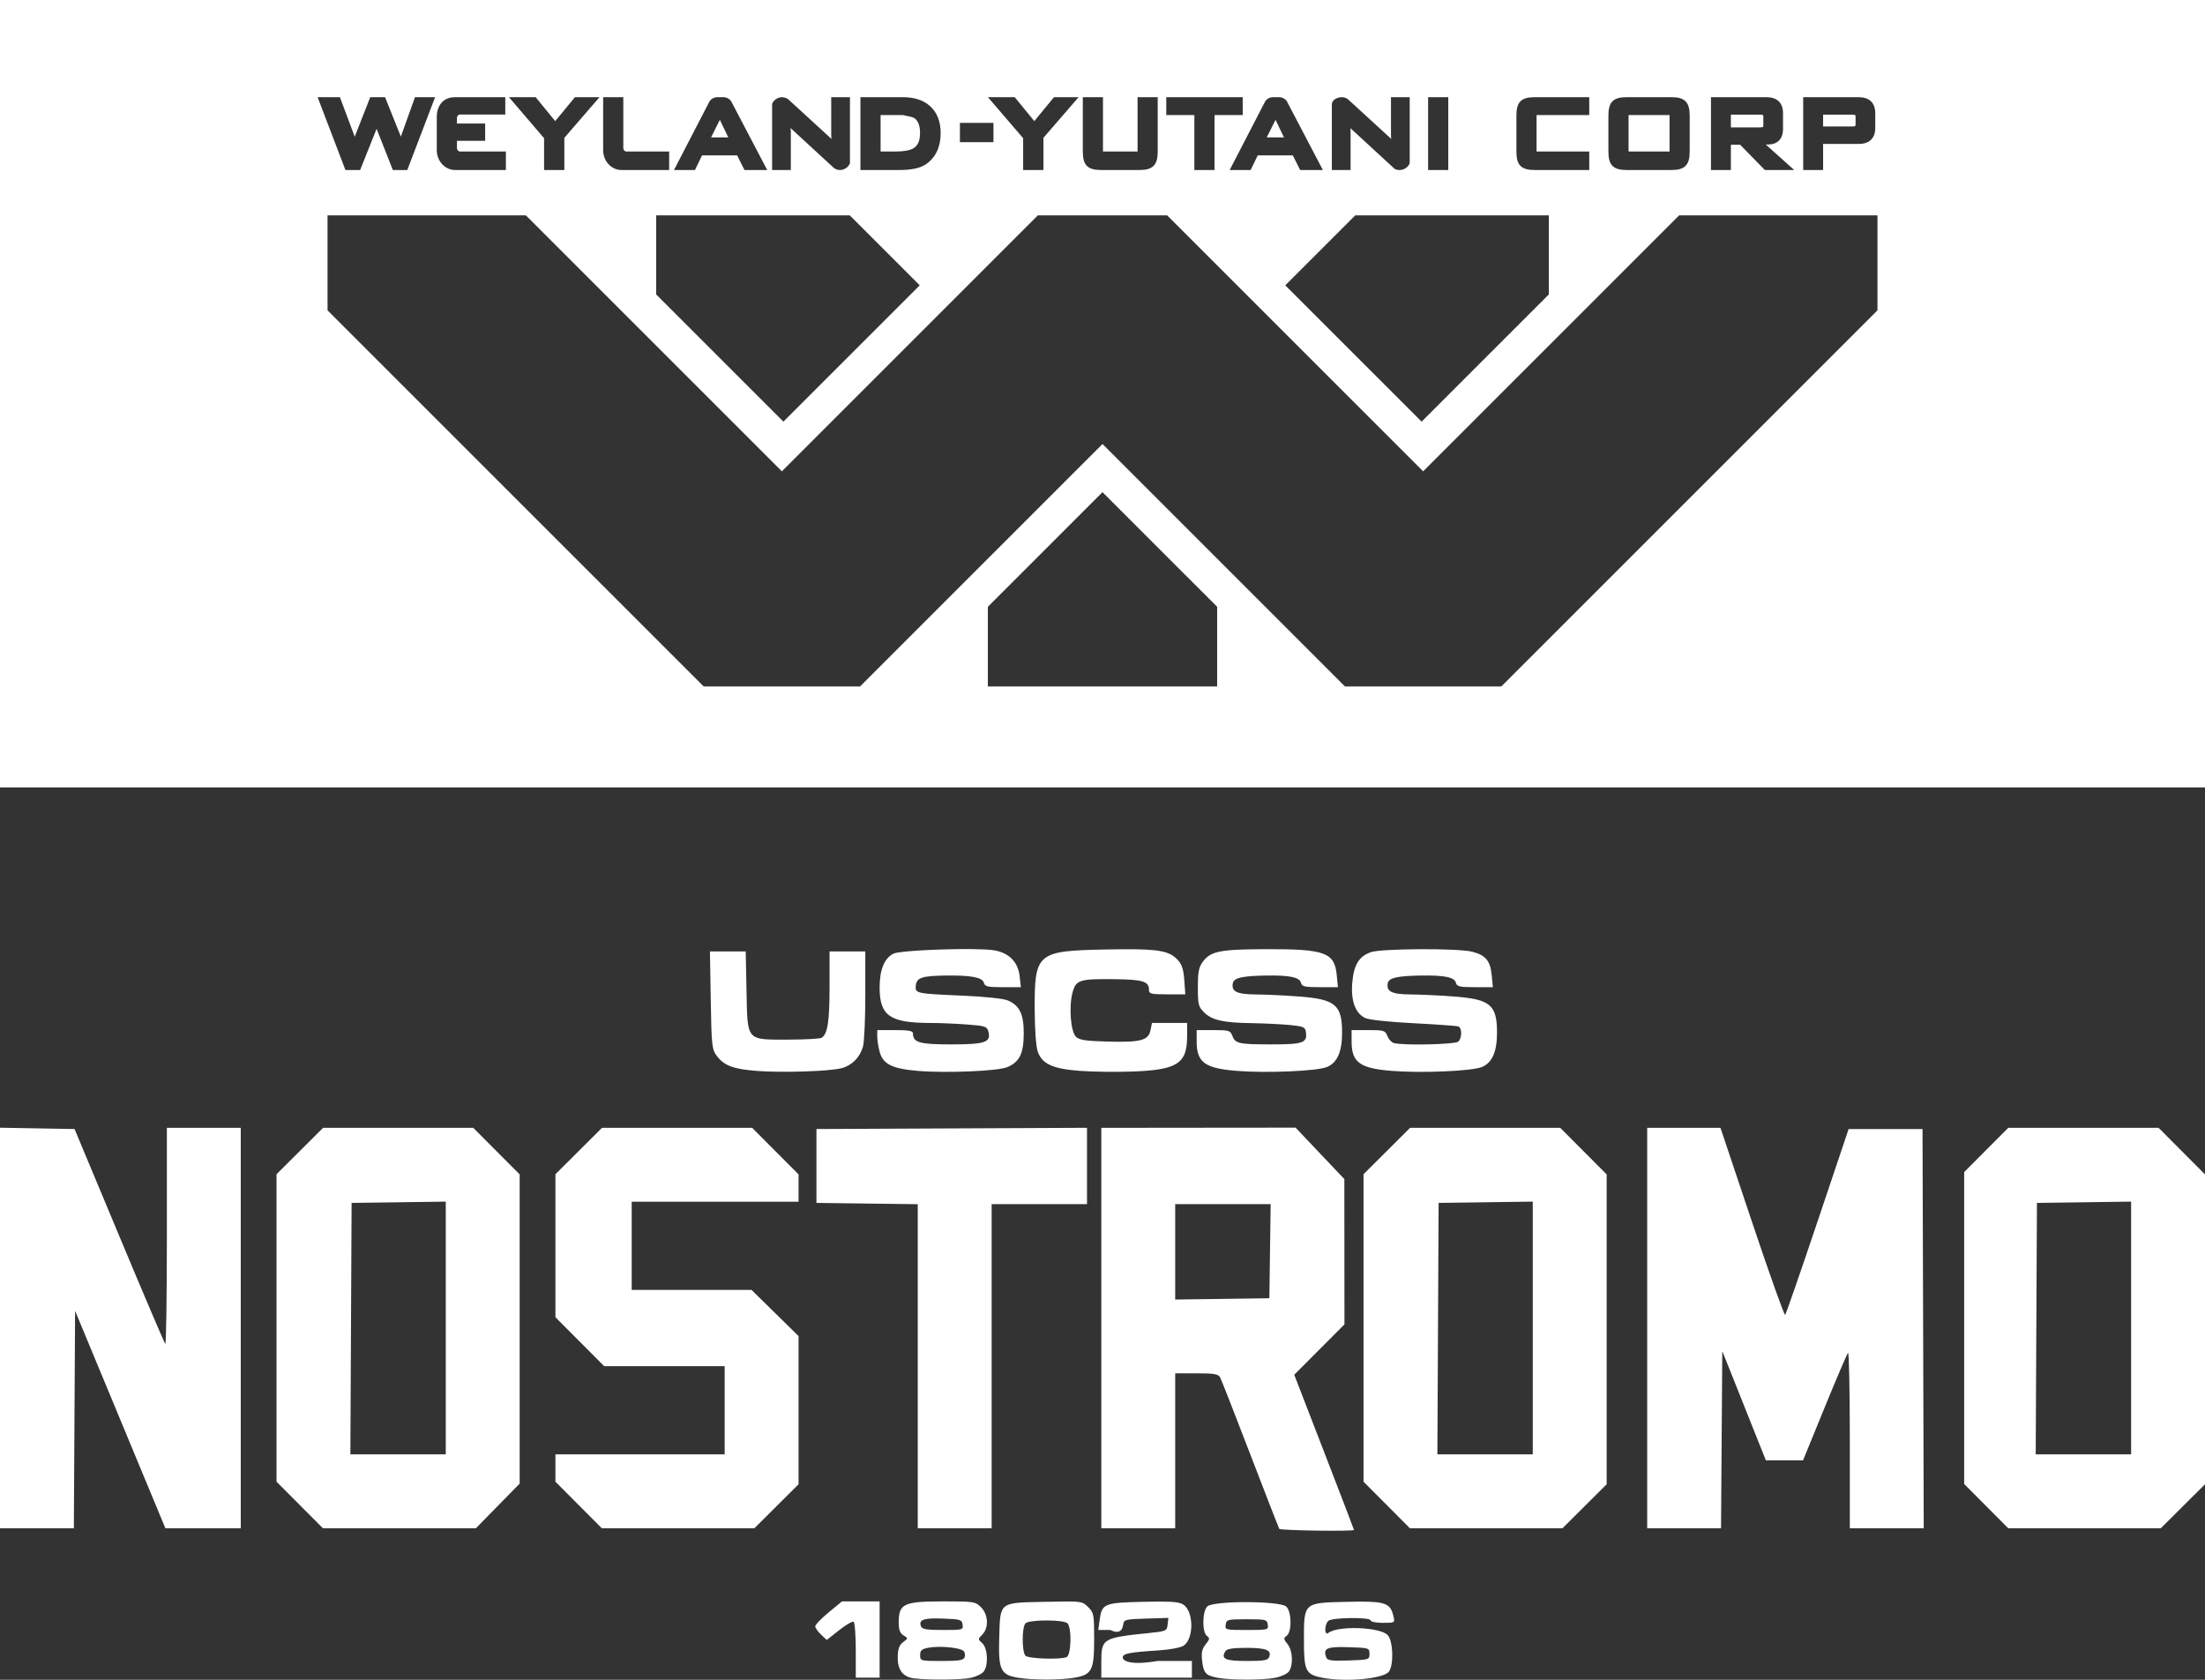<?xml version="1.0" encoding="UTF-8" standalone="no"?>
<!-- Created with Inkscape (http://www.inkscape.org/) -->

<svg
   xmlns:dc="http://purl.org/dc/elements/1.1/"
   xmlns:cc="http://creativecommons.org/ns#"
   xmlns:rdf="http://www.w3.org/1999/02/22-rdf-syntax-ns#"
   xmlns:svg="http://www.w3.org/2000/svg"
   xmlns="http://www.w3.org/2000/svg"
   xmlns:sodipodi="http://sodipodi.sourceforge.net/DTD/sodipodi-0.dtd"
   xmlns:inkscape="http://www.inkscape.org/namespaces/inkscape"
   width="210mm"
   height="160mm"
   viewBox="0 0 744.094 566.929"
   id="svg2"
   version="1.1"
   inkscape:version="0.91 r13725"
   sodipodi:docname="nostromo-1.svg">
  <rect x="0" y="0" width="744.094" height="566.929" fill="#333333" stroke="none"/>
  <defs
     id="defs4">
    <clipPath
       id="clipPath16"
       clipPathUnits="userSpaceOnUse">
      <path
         inkscape:connector-curvature="0"
         id="path18"
         d="M 0,612 792,612 792,0 0,0 0,612 Z" />
    </clipPath>
    <clipPath
       id="clipPath26"
       clipPathUnits="userSpaceOnUse">
      <path
         inkscape:connector-curvature="0"
         id="path28"
         d="M 0,612 792,612 792,0 0,0 0,612 Z" />
    </clipPath>
  </defs>
  <sodipodi:namedview
     id="base"
     pagecolor="#000000"
     bordercolor="#666666"
     borderopacity="1.0"
     inkscape:pageopacity="0"
     inkscape:pageshadow="2"
     inkscape:zoom="0.49497475"
     inkscape:cx="445.50353"
     inkscape:cy="74.462806"
     inkscape:document-units="px"
     inkscape:current-layer="layer1"
     showgrid="true"
     inkscape:snap-bbox="true"
     inkscape:bbox-paths="true"
     inkscape:bbox-nodes="true"
     inkscape:snap-bbox-edge-midpoints="true"
     inkscape:snap-bbox-midpoints="true"
     inkscape:object-paths="true"
     inkscape:snap-intersection-paths="true"
     inkscape:object-nodes="true"
     inkscape:snap-smooth-nodes="true"
     inkscape:snap-midpoints="true"
     inkscape:snap-object-midpoints="true"
     inkscape:snap-center="true"
     inkscape:window-width="1600"
     inkscape:window-height="849"
     inkscape:window-x="0"
     inkscape:window-y="25"
     inkscape:window-maximized="1"
     inkscape:snap-global="false"
     showborder="true"
     borderlayer="false"
     inkscape:showpageshadow="false" />
  <g
     inkscape:label="Layer 1"
     inkscape:groupmode="layer"
     id="layer1"
     transform="translate(0,-485.433)">
    <path
       style="fill:#ffffff"
       d="M 0 -1.271 L 0 265.748 L 744.094 265.748 L 744.094 -1.271 L 0 -1.271 z M 242.145 32.797 L 244.045 32.797 C 244.629 32.791 245.201 32.931 245.703 33.217 C 246.049 33.414 246.36 33.679 246.609 34.004 C 246.735 34.167 246.806 34.305 246.855 34.398 L 246.855 34.402 L 258.902 57.377 L 251.229 57.377 L 248.75 52.434 L 236.92 52.434 L 234.521 57.377 L 227.449 57.377 L 239.33 34.406 L 239.332 34.402 C 239.381 34.309 239.453 34.171 239.58 34.006 C 239.829 33.681 240.14 33.416 240.486 33.219 C 240.988 32.932 241.561 32.794 242.145 32.799 L 242.145 32.797 z M 290.361 32.797 L 304.639 32.797 C 308.371 32.797 311.438 33.723 313.684 35.66 C 313.684 35.661 313.685 35.663 313.686 35.664 C 316.195 37.798 317.438 40.994 317.438 44.957 C 317.438 49.564 315.75 53.197 312.439 55.453 L 312.439 55.455 L 312.436 55.457 C 310.413 56.819 307.418 57.377 303.4 57.377 L 290.361 57.377 L 290.361 33.801 L 290.361 32.799 L 290.361 32.797 z M 365.404 32.797 L 372.207 32.797 L 372.207 51.129 L 383.879 51.129 L 383.879 32.797 L 390.68 32.797 L 390.68 51.037 C 390.68 53.251 390.35 54.923 389.266 55.988 C 388.229 57.034 386.628 57.377 384.561 57.377 L 371.525 57.377 C 369.454 57.377 367.844 57.029 366.787 55.996 L 366.779 55.99 L 366.773 55.986 C 365.716 54.915 365.404 53.254 365.404 51.039 L 365.404 33.801 L 365.404 32.799 L 365.404 32.797 z M 517.844 32.797 L 536.305 32.797 L 536.305 38.826 L 518.525 38.826 L 518.525 51.131 L 536.305 51.131 L 536.305 57.377 L 517.844 57.377 C 515.773 57.377 514.162 57.032 513.104 55.998 L 513.098 55.99 L 513.09 55.986 C 512.032 54.915 511.725 53.251 511.725 51.037 L 511.725 39.137 C 511.725 36.923 512.032 35.261 513.09 34.189 L 513.098 34.186 L 513.104 34.18 C 514.161 33.146 515.772 32.799 517.844 32.799 L 517.844 32.797 z M 548.889 32.797 L 564.084 32.797 C 566.151 32.797 567.75 33.138 568.787 34.184 C 569.872 35.249 570.203 36.922 570.203 39.137 L 570.203 51.037 C 570.203 53.252 569.871 54.925 568.785 55.99 C 567.749 57.034 566.15 57.377 564.084 57.377 L 548.889 57.377 C 546.817 57.377 545.208 57.029 544.15 55.996 L 544.143 55.99 L 544.137 55.984 C 543.08 54.913 542.768 53.252 542.768 51.037 L 542.768 39.137 C 542.768 36.922 543.079 35.259 544.137 34.188 L 544.143 34.184 L 544.15 34.178 C 545.208 33.144 546.818 32.799 548.889 32.799 L 548.889 32.797 z M 107.182 32.799 L 114.703 32.799 L 119.705 46.141 L 124.938 32.799 L 129.939 32.799 L 135.273 46.111 L 140.037 32.799 L 146.832 32.799 L 137.445 57.377 L 132.564 57.377 L 127.088 43.473 L 121.533 57.377 L 116.568 57.377 L 107.701 34.158 L 107.182 32.799 z M 153.59 32.799 L 153.592 32.799 L 170.508 32.799 L 170.512 32.799 L 170.512 32.805 L 170.512 35.729 L 170.512 38.652 L 155.188 38.652 C 155.053 38.658 154.941 38.685 154.852 38.727 C 154.733 38.781 154.621 38.862 154.523 38.969 C 154.342 39.167 154.212 39.464 154.199 39.82 L 154.199 41.68 L 163.715 41.68 L 163.715 47.533 L 154.199 47.533 L 154.199 49.959 C 154.212 50.315 154.342 50.612 154.523 50.811 C 154.621 50.917 154.733 51 154.852 51.055 C 154.951 51.101 155.066 51.128 155.203 51.131 L 170.713 51.131 L 170.713 57.377 L 153.59 57.377 C 150.126 57.377 147.396 54.333 147.396 50.695 L 147.396 39.48 C 147.396 35.842 149.4 32.769 153.59 32.799 z M 171.746 32.799 L 180.762 32.799 L 187.367 40.881 L 194.008 32.799 L 202.311 32.799 L 190.445 46.512 L 190.445 57.377 L 183.604 57.377 L 183.604 46.641 L 171.746 32.799 z M 203.537 32.799 L 210.34 32.799 L 210.34 49.92 C 210.342 50.289 210.479 50.601 210.672 50.812 C 210.769 50.919 210.88 51 210.998 51.055 C 211.093 51.099 211.208 51.127 211.346 51.131 L 225.814 51.131 L 225.814 57.377 L 209.73 57.377 C 206.267 57.377 203.537 54.335 203.537 50.697 L 203.537 33.801 L 203.537 32.799 z M 263.926 32.799 L 263.93 32.799 L 264.23 32.799 L 264.328 32.865 C 264.918 32.938 265.49 33.126 265.967 33.488 L 266.002 33.516 L 280.023 46.363 L 280.027 46.365 C 280.261 46.582 280.358 46.726 280.568 46.93 C 280.554 46.595 280.504 45.844 280.504 45.656 L 280.504 32.799 L 286.826 32.799 L 286.826 54 L 286.826 55.053 C 286.375 56.389 284.928 57.376 283.451 57.377 L 283.449 57.377 L 283.447 57.377 C 282.723 57.376 282.019 57.141 281.438 56.709 L 281.479 56.74 L 281.41 56.693 L 266.828 43.264 C 266.664 43.113 266.873 43.843 266.873 44.039 L 266.873 57.377 L 260.551 57.377 L 260.551 35.109 C 261.006 33.78 262.455 32.801 263.926 32.799 z M 333.375 32.799 L 342.43 32.799 L 349.035 40.881 L 355.676 32.799 L 363.979 32.799 L 352.113 46.512 L 352.113 57.377 L 345.271 57.377 L 345.271 46.641 L 334.799 34.453 L 333.375 32.799 z M 393.568 32.799 L 419.363 32.799 L 419.363 38.828 L 409.848 38.828 L 409.848 57.377 L 403.045 57.377 L 403.045 38.828 L 393.568 38.828 L 393.568 33.801 L 393.568 32.799 z M 429.66 32.799 L 431.562 32.799 C 432.147 32.793 432.721 32.933 433.223 33.219 C 433.568 33.416 433.879 33.678 434.129 34.004 C 434.252 34.165 434.316 34.294 434.354 34.363 L 434.354 34.367 L 446.416 57.377 L 438.744 57.377 L 436.266 52.434 L 424.436 52.434 L 422.035 57.377 L 414.965 57.377 L 426.861 34.375 L 426.869 34.369 C 426.907 34.299 426.968 34.168 427.094 34.004 C 427.344 33.678 427.656 33.416 428.002 33.219 C 428.503 32.933 429.076 32.794 429.66 32.799 z M 452.82 32.799 L 452.824 32.799 C 453.56 32.8 454.274 33.041 454.859 33.486 L 454.896 33.516 L 468.918 46.363 L 468.918 46.365 C 469.152 46.582 469.249 46.725 469.459 46.928 C 469.445 46.594 469.395 45.844 469.395 45.656 L 469.395 32.799 L 475.717 32.799 L 475.717 55.053 C 475.265 56.389 473.819 57.376 472.342 57.377 C 471.046 57.398 470.533 56.906 470.533 56.906 L 455.723 43.264 C 455.729 43.486 455.766 43.843 455.766 44.039 L 455.766 57.377 L 449.443 57.377 L 449.443 35.109 C 449.586 33.601 451.35 32.801 452.82 32.799 z M 481.928 32.799 L 488.729 32.799 L 488.729 57.377 L 481.928 57.377 L 481.928 33.801 L 481.928 32.799 z M 577.379 32.799 L 577.381 32.799 L 596.057 32.799 C 597.76 32.799 599.207 33.208 600.223 34.166 C 601.238 35.124 601.697 36.54 601.697 38.176 L 601.697 43.469 C 601.697 44.685 601.477 45.756 600.957 46.637 C 600.438 47.516 599.605 48.161 598.611 48.488 L 598.605 48.49 C 598.091 48.661 597.512 48.714 596.654 48.768 C 596.455 48.781 596.11 48.776 595.885 48.785 L 605.469 57.377 L 595.551 57.377 L 587.234 48.846 L 584.1 48.846 L 584.1 57.377 L 577.379 57.377 L 577.379 33.801 L 577.379 32.799 z M 608.502 32.799 L 627.178 32.799 C 628.881 32.799 630.328 33.208 631.344 34.166 C 632.359 35.124 632.818 36.54 632.818 38.176 L 632.818 43.207 C 632.818 44.842 632.359 46.259 631.344 47.217 C 630.328 48.175 628.881 48.584 627.178 48.584 L 615.223 48.584 L 615.223 57.377 L 608.502 57.377 L 608.502 33.801 L 608.502 32.799 z M 584.1 38.695 L 584.1 42.992 L 593.895 42.992 C 594.551 42.992 594.838 42.868 594.881 42.867 L 594.914 42.844 L 594.949 42.824 C 594.94 42.829 595.053 42.783 595.053 42.201 L 595.053 39.488 C 595.053 38.906 594.942 38.861 594.949 38.865 L 594.914 38.846 L 594.881 38.822 C 594.915 38.846 594.549 38.695 593.895 38.695 L 584.1 38.695 z M 615.223 38.695 L 615.223 42.688 L 625.018 42.688 C 625.672 42.688 625.973 42.585 626.006 42.561 L 626.037 42.537 L 626.074 42.518 C 626.065 42.523 626.176 42.477 626.176 41.895 L 626.176 39.488 C 626.176 38.906 626.067 38.861 626.074 38.865 L 626.037 38.846 L 626.006 38.822 C 626.04 38.846 625.672 38.695 625.018 38.695 L 615.223 38.695 z M 297.164 38.828 L 297.164 51.129 L 302.361 51.129 C 305.201 51.129 307.181 50.698 308.234 50.053 C 309.713 49.148 310.475 47.579 310.475 44.869 C 310.475 42.682 309.958 41.215 309.057 40.281 C 308.156 39.348 306.702 39.366 304.68 38.828 L 297.164 38.828 z M 549.57 38.828 L 549.57 51.129 L 563.402 51.129 L 563.402 38.828 L 549.57 38.828 z M 242.914 40.445 L 239.953 46.363 L 245.771 46.363 L 242.914 40.445 z M 430.434 40.445 L 427.473 46.363 L 433.289 46.363 L 430.434 40.445 z M 323.932 41.461 L 335.25 41.461 L 335.25 47.971 L 323.932 47.971 L 323.932 42.463 L 323.932 41.461 z M 110.529 72.691 L 177.465 72.691 L 263.848 159.074 L 350.227 72.691 L 372.047 72.691 L 393.869 72.691 L 480.25 159.074 L 566.633 72.691 L 633.566 72.691 L 633.566 104.736 L 506.623 231.68 L 453.873 231.68 L 372.047 149.852 L 290.223 231.68 L 237.471 231.68 L 110.529 104.736 L 110.529 78.018 L 110.529 72.691 z M 221.432 72.691 L 286.764 72.691 L 310.369 96.297 L 264.361 142.307 L 221.432 99.379 L 221.432 78.018 L 221.432 72.691 z M 457.33 72.691 L 522.662 72.691 L 522.662 99.379 L 479.736 142.307 L 433.725 96.297 L 455.771 74.252 L 457.33 72.691 z M 372.047 166.104 L 410.734 204.789 L 410.734 209.104 L 410.734 231.68 L 372.047 231.68 L 333.361 231.68 L 333.361 209.104 L 333.361 204.789 L 368.283 169.869 L 372.047 166.104 z M 327.723 320.318 C 317.935 320.229 303.314 320.943 301.498 321.854 C 298.424 323.395 296.833 327.3 296.836 333.299 C 296.842 342.821 300.305 345.238 313.967 345.25 C 317.153 345.253 322.754 345.487 326.412 345.771 C 332.651 346.257 333.094 346.414 333.568 348.305 C 334.444 351.794 332.35 352.484 320.871 352.484 C 310.301 352.484 308.096 351.849 308.096 348.807 C 308.096 347.913 306.755 347.658 302.062 347.658 L 296.029 347.658 L 296.033 349.869 C 296.036 351.086 296.414 353.439 296.875 355.098 C 298.005 359.167 301.133 360.708 309.705 361.422 C 319.339 362.224 336.712 361.498 339.918 360.158 C 344.023 358.443 345.434 355.588 345.471 348.914 C 345.507 342.263 344.075 339.3 340.01 337.619 C 338.52 337.003 332.1 336.337 324.586 336.018 C 309.026 335.356 308.732 335.289 309.055 332.537 C 309.361 329.927 311.195 329.34 319.357 329.244 C 327.78 329.144 331.552 329.873 332.027 331.691 C 332.362 332.97 333.26 333.178 338.461 333.178 L 344.504 333.178 L 344.076 329.383 C 343.535 324.583 340.366 321.465 335.246 320.697 C 333.711 320.467 330.985 320.348 327.723 320.318 z M 426.996 320.346 C 411.674 320.396 408.547 321.025 405.908 324.584 C 404.533 326.439 404.225 328.019 404.225 333.213 C 404.225 338.983 404.418 339.764 406.311 341.656 C 408.96 344.305 412.752 345.171 422.324 345.312 C 426.527 345.375 432.32 345.655 435.195 345.936 C 439.863 346.39 440.451 346.643 440.686 348.299 C 441.205 351.964 439.787 352.479 429.129 352.479 C 417.991 352.479 416.866 352.23 415.848 349.553 C 415.182 347.803 414.673 347.652 409.473 347.652 L 403.822 347.652 L 403.822 351.494 C 403.822 358.507 406.532 360.529 417.096 361.4 C 427.235 362.237 444.447 361.515 447.803 360.113 C 451.269 358.665 452.893 354.968 452.893 348.52 C 452.893 339.154 450.658 337.264 438.479 336.324 C 433.796 335.963 427.205 335.649 423.83 335.627 C 417.37 335.584 415.484 334.659 416.033 331.809 C 416.377 330.022 419.237 329.369 427.252 329.244 C 435.216 329.121 438.525 329.808 439.016 331.686 C 439.35 332.965 440.245 333.172 445.445 333.172 L 451.488 333.172 L 451.102 329.141 C 450.361 321.435 447.195 320.279 426.996 320.346 z M 479.215 320.355 C 471.725 320.391 464.39 320.732 462.621 321.352 C 458.577 322.769 456.815 325.677 456.328 331.738 C 455.835 337.886 457.388 342.037 460.773 343.613 C 462.02 344.194 468.95 344.93 477.025 345.34 C 484.768 345.733 491.554 346.221 492.107 346.426 C 493.388 346.899 493.415 350.247 492.148 351.514 C 491.119 352.543 472.685 352.924 470.191 351.967 C 469.458 351.685 468.532 350.598 468.135 349.553 C 467.469 347.803 466.96 347.652 461.76 347.652 L 456.109 347.652 L 456.109 351.494 C 456.109 358.507 458.819 360.529 469.383 361.4 C 479.522 362.237 496.734 361.515 500.09 360.113 C 503.556 358.665 505.18 354.968 505.18 348.52 C 505.18 339.154 502.947 337.264 490.768 336.324 C 486.085 335.963 479.492 335.649 476.117 335.627 C 469.657 335.584 467.771 334.659 468.32 331.809 C 468.664 330.022 471.524 329.369 479.539 329.244 C 487.503 329.121 490.812 329.808 491.303 331.686 C 491.637 332.965 492.534 333.172 497.734 333.172 L 503.775 333.172 L 503.389 329.141 C 502.917 324.23 501.342 322.349 496.73 321.188 C 494.348 320.588 486.704 320.32 479.215 320.355 z M 379.113 320.369 C 377.357 320.38 375.416 320.407 373.27 320.449 C 349.804 320.907 349.086 321.522 349.166 341.035 C 349.192 347.381 349.62 353.261 350.172 354.855 C 351.63 359.071 355.185 360.716 364.334 361.412 C 368.576 361.735 376.49 361.842 381.92 361.65 C 397.313 361.108 400.604 359.003 400.604 349.705 L 400.604 345.242 L 394.672 345.242 L 388.738 345.242 L 388.254 347.668 C 387.559 351.141 384.954 351.842 373.883 351.535 C 366.24 351.324 364.194 351.01 363.062 349.877 C 361.296 348.108 360.664 339.717 361.939 334.98 C 363.092 330.699 364.291 330.322 376.285 330.475 C 385.71 330.594 387.734 331.231 387.734 334.078 C 387.734 335.424 388.403 335.588 393.863 335.588 L 399.994 335.588 L 399.645 330.773 C 399.381 327.125 398.835 325.465 397.389 323.926 C 394.716 321.081 391.405 320.296 379.113 320.369 z M 239.576 321.117 L 239.85 337.549 C 240.101 352.72 240.251 354.157 241.803 356.252 C 244.317 359.646 247.4 360.821 255.406 361.434 C 264.024 362.093 279.989 361.576 284.016 360.508 C 287.506 359.581 290.171 356.888 291.221 353.227 C 291.653 351.721 292.006 343.88 292.006 335.803 L 292.006 321.117 L 285.973 321.117 L 279.939 321.117 L 279.939 333.131 C 279.939 344.745 279.282 348.972 277.275 350.248 C 276.75 350.582 271.744 350.856 266.152 350.867 C 251.685 350.885 252.264 351.55 251.918 334.461 L 251.646 321.117 L 245.611 321.117 L 239.576 321.117 z M 437.205 380.58 L 404.426 380.611 L 371.645 380.645 L 371.645 448.215 L 371.645 515.787 L 384.113 515.787 L 396.582 515.787 L 396.582 489.643 L 396.582 463.5 L 403.793 463.5 C 409.839 463.5 411.127 463.728 411.756 464.908 C 412.168 465.682 416.741 477.355 421.92 490.85 C 427.099 504.344 431.503 515.656 431.705 515.988 C 432.044 516.544 456.914 516.898 456.914 516.348 C 456.914 516.213 452.377 504.375 446.832 490.041 L 436.752 463.98 L 445.225 455.48 L 453.697 446.982 L 453.678 422.461 L 453.66 397.938 L 445.434 389.26 L 437.205 380.58 z M 0 380.604 L 0 448.195 L 0 515.787 L 12.461 515.787 L 24.922 515.787 L 25.131 479.094 L 25.34 442.4 L 40.572 479.094 L 55.807 515.787 L 68.527 515.787 L 81.248 515.787 L 81.248 448.215 L 81.248 380.645 L 68.779 380.645 L 56.311 380.645 L 56.311 417.379 C 56.311 437.583 56.069 453.874 55.775 453.58 C 55.482 453.286 48.473 436.847 40.201 417.047 L 25.162 381.047 L 12.58 380.824 L 0 380.604 z M 366.818 380.631 L 321.168 380.838 L 275.516 381.047 L 275.516 393.514 L 275.516 405.982 L 292.609 406.201 L 309.705 406.418 L 309.705 461.102 L 309.705 515.787 L 322.172 515.787 L 334.641 515.787 L 334.641 461.086 L 334.641 406.385 L 350.73 406.385 L 366.818 406.385 L 366.818 393.508 L 366.818 380.631 z M 109.029 380.645 L 101.172 388.473 L 93.312 396.301 L 93.312 448.186 L 93.312 500.072 L 101.141 507.93 L 108.969 515.787 L 134.779 515.787 L 160.59 515.787 L 167.977 508.254 L 175.365 500.721 L 175.365 448.539 L 175.365 396.359 L 167.537 388.502 L 159.709 380.645 L 134.369 380.645 L 109.029 380.645 z M 203.146 380.645 L 195.289 388.473 L 187.432 396.301 L 187.432 420.434 L 187.432 444.568 L 195.662 452.828 L 203.893 461.086 L 224.219 461.086 L 244.545 461.086 L 244.545 475.969 L 244.545 490.85 L 215.988 490.85 L 187.432 490.85 L 187.432 495.461 L 187.432 500.072 L 195.26 507.93 L 203.088 515.787 L 228.83 515.787 L 254.57 515.787 L 262.027 508.363 L 269.482 500.938 L 269.482 475.934 L 269.482 450.93 L 261.551 443.137 L 253.619 435.346 L 233.396 435.346 L 213.174 435.346 L 213.174 420.463 L 213.174 405.58 L 241.328 405.58 L 269.482 405.58 L 269.482 400.971 L 269.482 396.359 L 261.654 388.502 L 253.826 380.645 L 228.486 380.645 L 203.146 380.645 z M 475.848 380.645 L 467.99 388.473 L 460.133 396.301 L 460.133 448.186 L 460.133 500.072 L 467.961 507.93 L 475.787 515.787 L 501.529 515.787 L 527.271 515.787 L 534.727 508.363 L 542.184 500.938 L 542.184 448.648 L 542.184 396.359 L 534.355 388.502 L 526.527 380.645 L 501.188 380.645 L 475.848 380.645 z M 555.859 380.645 L 555.859 448.215 L 555.859 515.787 L 568.318 515.787 L 580.775 515.787 L 580.986 485.889 L 581.197 455.99 L 588.551 474.426 L 595.902 492.861 L 602.178 492.861 L 608.451 492.861 L 615.74 475.025 C 619.749 465.216 623.299 456.921 623.631 456.592 C 623.963 456.262 624.234 469.447 624.234 485.891 L 624.234 515.787 L 636.709 515.787 L 649.182 515.787 L 648.977 448.416 L 648.77 381.047 L 636.301 381.047 L 623.832 381.047 L 613.375 412.158 C 607.623 429.27 602.689 443.495 602.41 443.77 C 602.131 444.044 597.108 429.954 591.246 412.457 L 580.588 380.645 L 568.223 380.645 L 555.859 380.645 z M 677.697 380.645 L 670.262 388.111 L 662.824 395.58 L 662.824 448.215 L 662.822 500.852 L 670.26 508.318 L 677.697 515.787 L 703.439 515.787 L 729.182 515.787 L 736.639 508.363 L 744.094 500.938 L 744.094 448.648 L 744.094 396.359 L 736.266 388.502 L 728.438 380.645 L 703.068 380.645 L 677.697 380.645 z M 150.428 405.547 L 150.428 448.199 L 150.428 490.85 L 134.332 490.85 L 118.236 490.85 L 118.445 448.416 L 118.652 405.982 L 134.541 405.766 L 150.428 405.547 z M 517.246 405.547 L 517.246 448.199 L 517.246 490.85 L 501.15 490.85 L 485.055 490.85 L 485.264 448.416 L 485.471 405.982 L 501.359 405.766 L 517.246 405.547 z M 719.158 405.547 L 719.158 448.199 L 719.158 490.85 L 703.062 490.85 L 686.967 490.85 L 687.174 448.416 L 687.383 405.982 L 703.27 405.766 L 719.158 405.547 z M 396.582 406.385 L 412.688 406.385 L 428.793 406.385 L 428.574 422.273 L 428.357 438.16 L 412.469 438.379 L 396.582 438.596 L 396.582 422.49 L 396.582 406.385 z M 284.146 540.469 L 279.631 544.188 C 277.147 546.233 275.113 548.341 275.113 548.873 C 275.113 549.405 275.987 550.661 277.055 551.664 L 278.996 553.488 L 283.162 550.195 C 285.454 548.384 287.657 547.103 288.059 547.352 C 288.46 547.6 288.789 551.946 288.789 557.008 L 288.789 566.211 L 292.811 566.211 L 296.834 566.211 L 296.834 553.34 L 296.834 540.469 L 290.49 540.469 L 284.146 540.469 z M 318.537 540.469 C 304.936 540.469 303.304 541.22 303.281 547.5 C 303.272 550.051 303.675 551.167 304.881 551.92 C 306.483 552.921 306.483 552.934 304.76 554.234 C 303.461 555.214 303.005 556.454 302.945 559.182 C 302.85 563.543 304.67 565.973 308.381 566.439 C 313.445 567.076 324.664 566.959 327.781 566.236 C 329.539 565.829 331.441 564.862 332.006 564.09 C 333.611 561.895 333.302 556.247 331.488 554.605 C 329.967 553.228 329.967 553.188 331.488 551.666 C 333.735 549.42 333.525 544.91 331.059 542.443 C 329.163 540.548 328.663 540.469 318.537 540.469 z M 359.938 540.498 C 358.161 540.502 355.839 540.549 352.748 540.613 C 336.96 540.941 337.554 540.476 337.191 552.795 C 336.875 563.568 337.69 565.29 343.562 566.24 C 348.472 567.035 357.59 567.047 362.342 566.268 C 368.468 565.262 369.232 563.816 369.232 553.215 C 369.232 544.882 369.125 544.311 367.201 542.387 C 365.685 540.871 365.268 540.487 359.938 540.498 z M 391.678 540.533 C 390.083 540.53 388.154 540.557 385.799 540.609 C 372.561 540.905 371.822 541.215 371.074 546.793 L 370.629 550.121 L 374.701 550.121 C 377.941 551.714 378.801 549.917 379.029 548.312 C 379.272 546.603 379.704 546.489 386.785 546.27 L 394.281 546.037 L 394.023 548.281 C 393.775 550.448 393.563 550.545 387.734 551.146 C 372.021 552.768 371.645 552.999 371.645 560.982 L 371.645 566.211 L 386.93 566.211 L 402.213 566.211 L 402.213 563.395 L 402.213 560.58 L 390.549 560.58 C 381.018 562.217 378.885 560.38 378.885 559.41 C 378.885 558.074 381.047 557.643 390.867 557.02 C 394.748 556.773 398.384 556.089 399.416 555.412 C 402.921 553.116 402.877 543.881 399.35 541.57 C 398.223 540.832 396.462 540.543 391.678 540.533 z M 458.967 540.551 C 457.695 540.555 456.271 540.578 454.672 540.613 C 439.79 540.945 440.021 540.738 440.021 553.707 C 440.021 563.939 440.624 565.151 446.258 566.244 C 454.154 567.777 466.931 566.586 468.711 564.152 C 470.414 561.823 470.109 553.663 468.248 551.803 C 465.538 549.092 451.375 548.605 448.266 551.115 C 446.912 552.208 446.876 548.415 448.227 547.064 C 449.42 545.871 462.545 545.724 462.545 546.904 C 462.545 547.347 464.394 547.709 466.654 547.709 C 470.728 547.709 470.759 547.689 470.24 545.496 C 469.279 541.435 467.872 540.524 458.967 540.551 z M 420.744 540.717 C 414.568 540.701 408.395 541.183 407.404 542.174 C 405.702 543.877 405.617 550.897 407.285 552.117 C 408.308 552.865 408.252 553.253 406.867 554.963 C 405.631 556.49 405.356 557.739 405.66 560.439 C 406.136 564.664 406.854 565.47 410.82 566.238 C 415.106 567.068 426.061 567.078 430.32 566.256 C 432.285 565.877 434.366 564.917 434.945 564.125 C 436.495 562.006 436.246 557.04 434.48 554.859 C 433.122 553.182 433.092 552.886 434.211 552.068 C 435.978 550.776 435.898 544.045 434.094 542.24 C 433.098 541.244 426.92 540.732 420.744 540.717 z M 316.002 546.215 C 316.672 546.217 317.412 546.235 318.227 546.266 C 324.125 546.486 324.605 546.634 324.844 548.312 C 325.093 550.069 324.897 550.121 318.182 550.121 C 312.642 550.121 311.167 549.871 310.779 548.861 C 310.035 546.921 311.308 546.201 316.002 546.215 z M 420.715 546.502 C 427.193 546.502 427.567 546.598 427.811 548.312 C 428.061 550.077 427.879 550.121 420.715 550.121 C 413.551 550.121 413.371 550.076 413.621 548.312 C 413.865 546.597 414.236 546.502 420.715 546.502 z M 353.143 546.904 C 356.825 546.904 359.641 547.288 360.223 547.869 C 361.738 549.385 361.489 558.684 359.916 559.287 C 357.597 560.177 347.069 559.815 346.064 558.811 C 344.811 557.557 344.811 549.122 346.064 547.869 C 346.646 547.288 349.46 546.904 353.143 546.904 z M 316.586 555.818 C 320.144 555.767 324.296 556.347 325.143 557.193 C 325.618 557.669 325.79 558.625 325.523 559.318 C 325.134 560.334 323.628 560.58 317.773 560.58 C 310.596 560.58 310.508 560.556 310.508 558.605 C 310.508 556.98 311.014 556.536 313.369 556.094 C 314.279 555.923 315.4 555.835 316.586 555.818 z M 452.605 555.875 C 453.345 555.875 454.171 555.892 455.092 555.922 C 462.015 556.15 462.143 556.192 462.143 558.166 C 462.143 560.141 462.015 560.182 455.092 560.41 C 449.339 560.6 447.952 560.414 447.564 559.404 C 446.524 556.693 447.43 555.874 452.605 555.875 z M 420.645 556.154 C 427.279 556.154 429.185 556.923 428.297 559.238 C 427.871 560.349 426.57 560.58 420.715 560.58 C 413.458 560.58 411.92 559.877 413.52 557.289 C 414.028 556.467 415.985 556.154 420.645 556.154 z "
       transform="translate(0,485.433)"
       id="path4225-6" />
    <g
       id="g4572"
       transform="matrix(0.646,0,0,0.646,150.893,223.318)"
       style="fill:#ffffff" />
  </g>
</svg>
